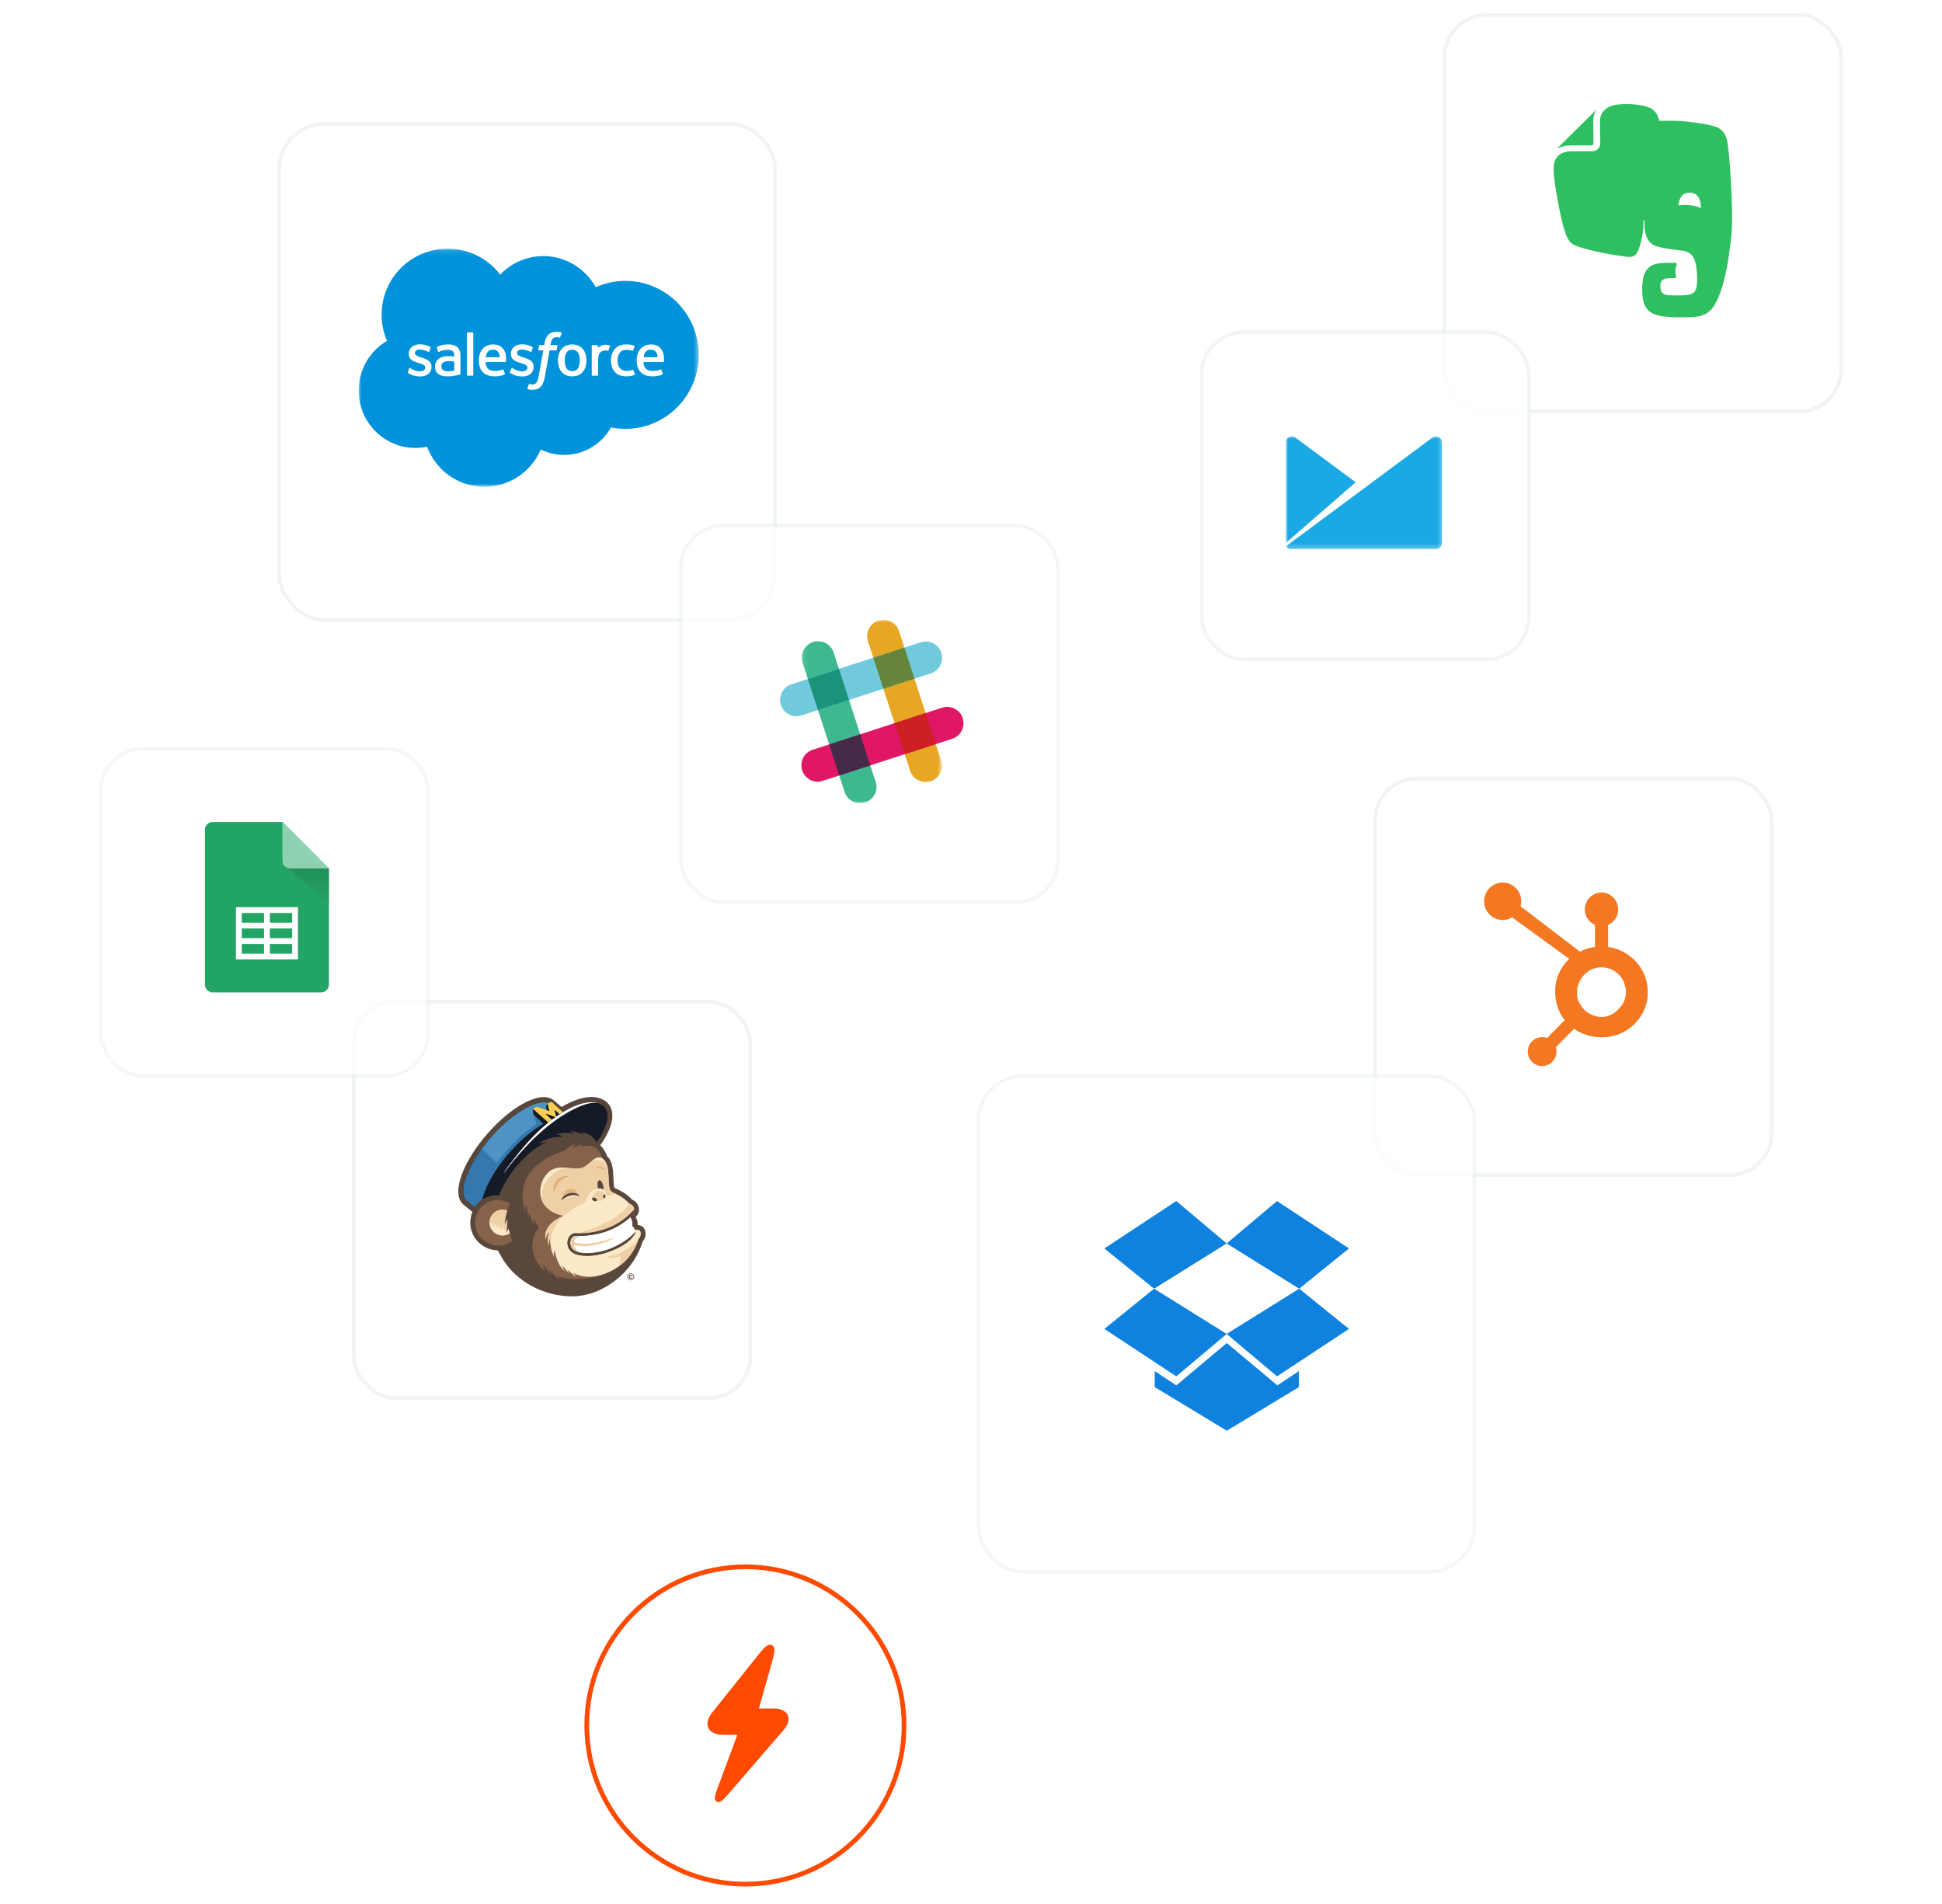 <svg width="357" height="350" viewBox="0 0 357 384" xmlns="http://www.w3.org/2000/svg" xmlns:xlink="http://www.w3.org/1999/xlink"><defs><filter x="-50%" y="-50%" width="200%" height="200%" filterUnits="objectBoundingBox" id="a"><feOffset dy="1" in="SourceAlpha" result="shadowOffsetOuter1"/><feGaussianBlur stdDeviation="1" in="shadowOffsetOuter1" result="shadowBlurOuter1"/><feColorMatrix values="0 0 0 0 0 0 0 0 0 0 0 0 0 0 0 0 0 0 0.105 0" in="shadowBlurOuter1" result="shadowMatrixOuter1"/><feMerge><feMergeNode in="shadowMatrixOuter1"/><feMergeNode in="SourceGraphic"/></feMerge></filter><filter x="-50%" y="-50%" width="200%" height="200%" filterUnits="objectBoundingBox" id="b"><feOffset dy="1" in="SourceAlpha" result="shadowOffsetOuter1"/><feGaussianBlur stdDeviation="1" in="shadowOffsetOuter1" result="shadowBlurOuter1"/><feColorMatrix values="0 0 0 0 0 0 0 0 0 0 0 0 0 0 0 0 0 0 0.105 0" in="shadowBlurOuter1" result="shadowMatrixOuter1"/><feMerge><feMergeNode in="shadowMatrixOuter1"/><feMergeNode in="SourceGraphic"/></feMerge></filter><filter x="-50%" y="-50%" width="200%" height="200%" filterUnits="objectBoundingBox" id="c"><feOffset dy="1" in="SourceAlpha" result="shadowOffsetOuter1"/><feGaussianBlur stdDeviation="1" in="shadowOffsetOuter1" result="shadowBlurOuter1"/><feColorMatrix values="0 0 0 0 0 0 0 0 0 0 0 0 0 0 0 0 0 0 0.105 0" in="shadowBlurOuter1" result="shadowMatrixOuter1"/><feMerge><feMergeNode in="shadowMatrixOuter1"/><feMergeNode in="SourceGraphic"/></feMerge></filter><filter x="-50%" y="-50%" width="200%" height="200%" filterUnits="objectBoundingBox" id="f"><feOffset dy="1" in="SourceAlpha" result="shadowOffsetOuter1"/><feGaussianBlur stdDeviation="1" in="shadowOffsetOuter1" result="shadowBlurOuter1"/><feColorMatrix values="0 0 0 0 0 0 0 0 0 0 0 0 0 0 0 0 0 0 0.105 0" in="shadowBlurOuter1" result="shadowMatrixOuter1"/><feMerge><feMergeNode in="shadowMatrixOuter1"/><feMergeNode in="SourceGraphic"/></feMerge></filter><filter x="-50%" y="-50%" width="200%" height="200%" filterUnits="objectBoundingBox" id="g"><feOffset dy="1" in="SourceAlpha" result="shadowOffsetOuter1"/><feGaussianBlur stdDeviation="1" in="shadowOffsetOuter1" result="shadowBlurOuter1"/><feColorMatrix values="0 0 0 0 0 0 0 0 0 0 0 0 0 0 0 0 0 0 0.105 0" in="shadowBlurOuter1" result="shadowMatrixOuter1"/><feMerge><feMergeNode in="shadowMatrixOuter1"/><feMergeNode in="SourceGraphic"/></feMerge></filter><filter x="-50%" y="-50%" width="200%" height="200%" filterUnits="objectBoundingBox" id="i"><feOffset dy="1" in="SourceAlpha" result="shadowOffsetOuter1"/><feGaussianBlur stdDeviation="1" in="shadowOffsetOuter1" result="shadowBlurOuter1"/><feColorMatrix values="0 0 0 0 0 0 0 0 0 0 0 0 0 0 0 0 0 0 0.105 0" in="shadowBlurOuter1" result="shadowMatrixOuter1"/><feMerge><feMergeNode in="shadowMatrixOuter1"/><feMergeNode in="SourceGraphic"/></feMerge></filter><filter x="-50%" y="-50%" width="200%" height="200%" filterUnits="objectBoundingBox" id="j"><feOffset dy="1" in="SourceAlpha" result="shadowOffsetOuter1"/><feGaussianBlur stdDeviation="1" in="shadowOffsetOuter1" result="shadowBlurOuter1"/><feColorMatrix values="0 0 0 0 0 0 0 0 0 0 0 0 0 0 0 0 0 0 0.105 0" in="shadowBlurOuter1" result="shadowMatrixOuter1"/><feMerge><feMergeNode in="shadowMatrixOuter1"/><feMergeNode in="SourceGraphic"/></feMerge></filter><filter x="-50%" y="-50%" width="200%" height="200%" filterUnits="objectBoundingBox" id="m"><feOffset dy="1" in="SourceAlpha" result="shadowOffsetOuter1"/><feGaussianBlur stdDeviation="1" in="shadowOffsetOuter1" result="shadowBlurOuter1"/><feColorMatrix values="0 0 0 0 0 0 0 0 0 0 0 0 0 0 0 0 0 0 0.105 0" in="shadowBlurOuter1" result="shadowMatrixOuter1"/><feMerge><feMergeNode in="shadowMatrixOuter1"/><feMergeNode in="SourceGraphic"/></feMerge></filter><filter x="-50%" y="-50%" width="200%" height="200%" filterUnits="objectBoundingBox" id="p"><feOffset dy="1" in="SourceAlpha" result="shadowOffsetOuter1"/><feGaussianBlur stdDeviation="1.5" in="shadowOffsetOuter1" result="shadowBlurOuter1"/><feColorMatrix values="0 0 0 0 0 0 0 0 0 0 0 0 0 0 0 0 0 0 0.105 0" in="shadowBlurOuter1" result="shadowMatrixOuter1"/><feMerge><feMergeNode in="shadowMatrixOuter1"/><feMergeNode in="SourceGraphic"/></feMerge></filter><path id="d" d="M68.587 48.146V.136H0v48.01h68.587z"/><path id="k" d="M.11 36.982h28.298V.012H.11v36.97z"/><path id="n" d="M0 22.732h31.698V0H0v22.732z"/><linearGradient x1="50%" y1="0%" x2="50%" y2="100%" id="h"><stop stop-color="#21A464" offset="0%"/><stop stop-color="#228257" offset="100%"/></linearGradient><circle id="q" cx="32" cy="32" r="32"/></defs><g fill="none" fill-rule="evenodd"><rect width="80" height="80" rx="8.5" stroke="#CFD9E2" stroke-width=".735" fill="#FFF" stroke-linecap="square" filter="url(#a)" stroke-opacity=".304" transform="translate(260 156)"/><path d="M309.29 203.317c-.998 1.121-2.146 1.757-3.445 1.757h-.214a4.557 4.557 0 01-2.177-.529 5.007 5.007 0 01-1.92-1.726c-.515-.734-.809-1.51-.809-2.36v-.258c0-.836.173-1.628.574-2.377a5.156 5.156 0 011.782-1.968 4.342 4.342 0 012.466-.757h.084c.814 0 1.585.17 2.313.546a4.93 4.93 0 011.817 1.672c.456.72.727 1.5.814 2.346.014.176.02.33.02.503 0 1.148-.434 2.185-1.304 3.151m4.515-7.74c-.812-1.41-1.957-2.541-3.384-3.393a8.977 8.977 0 00-3.423-1.195v-4.48c1.256-.535 2.016-1.717 2.016-3.097 0-1.881-1.498-3.405-3.36-3.405-1.864 0-3.34 1.524-3.34 3.405 0 1.38.764 2.562 2.019 3.096v4.482a9.148 9.148 0 00-3.021.943c-1.93-1.48-8.278-6.332-11.979-9.165.088-.32.144-.649.144-.996 0-2.083-1.676-3.772-3.741-3.772-2.065 0-3.737 1.69-3.737 3.772 0 2.083 1.67 3.771 3.735 3.771.703 0 1.355-.207 1.917-.55l.78.599 10.732 7.805a8.897 8.897 0 00-1.484 1.795c-.857 1.368-1.346 2.872-1.346 4.514v.342c0 1.153.182 2.242.552 3.264a8.523 8.523 0 001.373 2.437l-3.57 3.604a2.86 2.86 0 00-3.041.672 2.91 2.91 0 00-.846 2.06c.001.78.3 1.51.846 2.061.546.551 1.27.854 2.042.854.771 0 1.496-.303 2.042-.854a2.91 2.91 0 00.846-2.061c0-.3-.046-.594-.133-.874l3.68-3.716a9.44 9.44 0 001.637.893 9.467 9.467 0 003.827.803h.256c1.544 0 3-.357 4.368-1.106a9.11 9.11 0 003.44-3.248c.858-1.385 1.347-2.91 1.347-4.594v-.083c0-1.656-.397-3.185-1.194-4.584" fill="#F47721"/><rect width="100" height="100" rx="9" stroke="#CFD9E2" stroke-width=".735" fill="#FFF" stroke-linecap="square" opacity=".85" filter="url(#b)" stroke-opacity=".304" transform="translate(180 216)"/><g fill="#0F81DE"><path d="M219.908 242.228l-14.514 9.566 10.035 8.113 14.635-9.122-10.156-8.557zm-14.514 25.792l14.514 9.566 10.156-8.557-14.634-9.122-10.036 8.113zm24.67 1.009l10.156 8.557 14.514-9.566-10.036-8.113-14.634 9.122zm24.67-17.235l-14.514-9.566-10.156 8.557 14.634 9.122 10.036-8.113z"/><path d="M230.094 270.87l-10.186 8.532-4.359-2.873v3.22l14.545 8.805 14.544-8.804v-3.221l-4.358 2.873-10.186-8.532z"/></g><rect width="100" height="100" rx="9" stroke="#CFD9E2" stroke-width=".735" fill="#FFF" stroke-linecap="square" filter="url(#c)" stroke-opacity=".304" transform="translate(39 24)"/><g transform="translate(55 50.018)"><mask id="e" fill="#fff"><use xlink:href="#d"/></mask><path d="M28.541 5.372c2.212-2.305 5.291-3.734 8.698-3.734 4.528 0 8.477 2.524 10.58 6.272A14.629 14.629 0 0153.8 6.64c8.167 0 14.787 6.679 14.787 14.917 0 8.239-6.62 14.918-14.787 14.918-.996 0-1.97-.101-2.913-.29-1.852 3.303-5.382 5.536-9.434 5.536-1.695 0-3.3-.392-4.728-1.09-1.877 4.418-6.253 7.516-11.352 7.516-5.31 0-9.836-3.36-11.573-8.073-.76.16-1.546.245-2.353.245C5.125 40.318 0 35.14 0 28.751c0-4.282 2.301-8.02 5.724-10.02a13.248 13.248 0 01-1.096-5.291c0-7.347 5.964-13.304 13.32-13.304 4.32 0 8.159 2.053 10.593 5.236" fill="#0092DA" mask="url(#e)"/></g><path d="M64.934 75.05c-.044.114.015.137.029.156.129.094.259.161.391.237.7.37 1.36.479 2.051.479 1.407 0 2.281-.748 2.281-1.953v-.023c0-1.114-.986-1.52-1.91-1.812l-.122-.038c-.697-.227-1.299-.422-1.299-.882v-.023c0-.394.352-.683.897-.683a4.05 4.05 0 011.787.458s.137.088.187-.044l.286-.77c.026-.074-.02-.13-.068-.159-.53-.321-1.26-.541-2.016-.541h-.14c-1.289 0-2.188.779-2.188 1.894v.023c0 1.175.992 1.557 1.921 1.822l.15.046c.677.208 1.26.387 1.26.863v.024c0 .436-.38.76-.99.76a3.32 3.32 0 01-1.813-.52c-.099-.06-.155-.1-.232-.147-.04-.025-.14-.069-.185.063l-.277.77zm20.596 0c-.043.114.015.137.03.156.129.094.259.161.39.237.7.37 1.361.479 2.052.479 1.407 0 2.281-.748 2.281-1.953v-.023c0-1.114-.987-1.52-1.911-1.812l-.121-.038c-.698-.227-1.3-.422-1.3-.882v-.023c0-.394.352-.683.898-.683a4.05 4.05 0 011.787.458s.137.088.186-.044c.028-.072.262-.702.287-.77.026-.074-.02-.13-.069-.159-.53-.321-1.259-.541-2.016-.541h-.14c-1.288 0-2.187.779-2.187 1.894v.023c0 1.175.993 1.557 1.92 1.822l.15.046c.678.208 1.262.387 1.262.863v.024c0 .436-.38.76-.992.76-.238 0-.994-.004-1.812-.52-.099-.06-.157-.099-.232-.147-.025-.016-.144-.063-.184.063l-.279.77zm14.061-2.36c0 .681-.127 1.218-.377 1.597-.248.375-.622.559-1.143.559-.522 0-.894-.184-1.138-.559-.247-.379-.372-.916-.372-1.596s.125-1.216.37-1.591c.246-.371.618-.552 1.14-.552.521 0 .895.18 1.143.552.25.375.377.911.377 1.59m1.174-1.262a2.826 2.826 0 00-.534-1.02 2.569 2.569 0 00-.902-.685c-.359-.168-.782-.253-1.258-.253-.477 0-.901.085-1.26.253a2.564 2.564 0 00-.901.686 2.8 2.8 0 00-.534 1.02 4.441 4.441 0 00-.174 1.262c0 .45.058.875.174 1.262.114.389.294.733.534 1.02.239.287.543.517.902.68.359.164.782.246 1.259.246.476 0 .898-.082 1.258-.246.359-.163.662-.393.902-.68.24-.286.42-.63.534-1.02.115-.388.174-.813.174-1.262 0-.45-.059-.874-.174-1.263m9.645 3.235c-.039-.114-.15-.07-.15-.07a2.66 2.66 0 01-.547.155 4.105 4.105 0 01-.643.046c-.568 0-1.02-.169-1.344-.503-.324-.334-.506-.875-.504-1.606.002-.664.162-1.164.45-1.546.287-.379.723-.574 1.304-.574.484 0 .854.057 1.24.178 0 0 .094.04.137-.08.104-.287.18-.49.29-.803.03-.09-.046-.127-.074-.138a4.578 4.578 0 00-.784-.199 5.977 5.977 0 00-.88-.058c-.493 0-.933.084-1.309.252a2.707 2.707 0 00-.947.684 2.897 2.897 0 00-.57 1.02 4.034 4.034 0 00-.192 1.265c0 .974.262 1.762.782 2.337.52.58 1.3.873 2.318.873.602 0 1.219-.122 1.663-.296 0 0 .085-.041.048-.14l-.289-.797zm2.054-2.625c.057-.378.16-.692.322-.937.243-.372.614-.578 1.136-.578.522 0 .866.206 1.114.578.164.246.236.572.264.938h-2.836zm3.954-.83a2.47 2.47 0 00-.508-.93c-.256-.277-.507-.47-.755-.577a2.894 2.894 0 00-1.14-.23c-.495 0-.946.083-1.312.255a2.61 2.61 0 00-.915.698 2.88 2.88 0 00-.538 1.033 4.461 4.461 0 00-.175 1.268c0 .458.06.886.18 1.269.122.388.315.728.576 1.011.262.284.598.506 1 .662.4.155.886.235 1.444.233 1.148-.003 1.753-.259 2.002-.397.044-.025.085-.068.034-.19l-.261-.728c-.04-.108-.15-.069-.15-.069-.285.106-.688.295-1.631.293-.617 0-1.074-.182-1.36-.467-.294-.29-.439-.718-.463-1.322l3.975.003s.105-.001.116-.104c.004-.042.136-.816-.12-1.711zm-35.792.83c.056-.378.16-.692.32-.937.246-.372.615-.578 1.138-.578.522 0 .867.206 1.115.578.163.246.234.572.263.938h-2.836zm3.953-.83a2.47 2.47 0 00-.508-.93c-.256-.277-.506-.47-.755-.577a2.897 2.897 0 00-1.138-.23c-.497 0-.947.083-1.313.255a2.61 2.61 0 00-.915.698 2.88 2.88 0 00-.539 1.033 4.461 4.461 0 00-.174 1.268c0 .458.06.886.18 1.269.121.388.315.728.576 1.011.262.284.598.506 1 .662.4.155.886.235 1.443.233 1.149-.003 1.753-.259 2.002-.397.045-.025.086-.068.035-.19l-.261-.728c-.04-.108-.15-.069-.15-.069-.285.106-.688.295-1.632.293-.615 0-1.073-.182-1.36-.467-.293-.29-.438-.718-.462-1.322l3.975.003s.104-.001.115-.104c.004-.042.136-.816-.119-1.711zm-12.546 3.434c-.156-.124-.177-.156-.229-.236-.08-.122-.12-.296-.12-.517 0-.35.116-.601.355-.77-.002 0 .343-.298 1.153-.287.57.007 1.08.092 1.08.092v1.807s-.505.108-1.074.143c-.808.049-1.168-.233-1.165-.232m1.582-2.794a8.605 8.605 0 00-.62-.018c-.34 0-.67.042-.98.126a2.57 2.57 0 00-.83.384 1.918 1.918 0 00-.576.656 1.91 1.91 0 00-.213.916c0 .353.06.658.183.908.12.251.295.46.518.622.22.161.494.28.81.35.312.072.665.109 1.053.109.408 0 .813-.035 1.207-.101.39-.067.868-.163 1.001-.195.132-.03.278-.07.278-.07.1-.025.091-.13.091-.13l-.002-3.635c0-.799-.213-1.39-.63-1.756-.418-.366-1.033-.55-1.827-.55-.299 0-.778.04-1.066.098 0 0-.868.168-1.225.448 0 0-.078.049-.036.159l.281.756c.036.098.131.064.131.064s.03-.012.066-.033c.764-.415 1.731-.403 1.731-.403.43 0 .76.087.983.257.217.167.327.417.327.947v.169c-.34-.05-.655-.078-.655-.078m32.064-2.048a.108.108 0 00-.06-.144 3.604 3.604 0 00-.666-.114c-.5-.03-.777.054-1.025.166-.247.11-.52.291-.671.496l-.001-.485c0-.067-.048-.12-.114-.12h-1.02c-.066 0-.113.053-.113.12v5.93c0 .067.053.12.12.12h1.045a.12.12 0 00.12-.12v-2.962c0-.399.044-.795.132-1.044.086-.247.203-.443.348-.584.145-.142.31-.24.492-.296.184-.056.389-.075.532-.075.209 0 .437.054.437.054.077.008.12-.04.146-.108.067-.181.262-.727.298-.834" fill="#FFF"/><path d="M95.875 67.051a3.157 3.157 0 00-.933-.135c-.719 0-1.285.204-1.683.605-.395.398-.665 1.005-.8 1.802l-.048.27h-.902s-.111-.004-.133.116l-.149.826c-.01.079.024.128.13.128h.878l-.892 4.976c-.07.4-.149.73-.238.98-.086.247-.172.431-.277.565-.102.13-.197.226-.364.282a1.497 1.497 0 01-.467.066 1.81 1.81 0 01-.319-.035c-.095-.018-.144-.04-.215-.069 0 0-.102-.039-.144.064-.032.085-.266.729-.294.809-.028.078.01.14.061.158.117.041.204.068.363.106.222.052.409.055.583.055.366 0 .7-.051.976-.151.278-.101.52-.276.735-.512.23-.256.377-.524.516-.89a7.66 7.66 0 00.35-1.336l.895-5.068h1.309s.11.004.133-.116l.148-.826c.01-.08-.023-.128-.129-.128h-1.27c.005-.029.063-.476.209-.897.062-.18.18-.324.279-.424a.833.833 0 01.333-.208c.126-.04.269-.06.426-.06.12 0 .237.014.327.032.123.026.171.04.203.05.13.04.146.001.173-.061l.303-.835c.031-.09-.044-.128-.073-.139m-17.76 8.599c0 .066-.047.12-.114.12h-1.054c-.066 0-.114-.054-.114-.12v-8.486c0-.066.048-.12.114-.12h1.054c.067 0 .114.054.114.12v8.485z" fill="#FFF"/><rect width="80" height="80" rx="8.5" stroke="#CFD9E2" stroke-width=".735" fill="#FFF" stroke-linecap="square" filter="url(#f)" stroke-opacity=".304" transform="translate(54 201)"/><path fill="#59473C" d="M105.615 233.819v.001h.001v-.001M78.958 250.32h-.001m-1.009-1.572l-.001-.003.001.003m-.101-.256v-.001.001m1.291 2.018l.003.001-.003-.003-.003-.001.003.002"/><path d="M112.844 248.48a2.177 2.177 0 00-.04-.19.923.923 0 00-.038-.116 1.76 1.76 0 00-.102-.256v-.001a1.48 1.48 0 00-.81-.732l-.006-.003a1.67 1.67 0 00-.476-.098c-.043-.003-.082-.002-.122-.001a2.323 2.323 0 00-.396-1.6l.03-.036a5.05 5.05 0 00.428-.599l.022-.038a1.704 1.704 0 00.2-.851h.002v-.007l-.001-.015v-.033h-.003l-.002-.036-.001-.022-.007-.067a2.285 2.285 0 00-.341-.99 2.041 2.041 0 00-.98-.807h.002l-.044-.018a7.596 7.596 0 00-1.542-1.31 10.97 10.97 0 00-.676-.403c-.194-.107-.356-.19-.448-.24h.001a4.117 4.117 0 00-.434-.21 4.644 4.644 0 01-.372-.18.687.687 0 01-.101-.067l-.007-.006c-.001-.002-.009-.013-.022-.053a1.465 1.465 0 01-.05-.214 7.509 7.509 0 01-.073-.714c-.035-.508-.065-1.21-.123-2.16a7.819 7.819 0 00-.095-.85 5.615 5.615 0 00-.311-1.143v-.001a4.123 4.123 0 00-.097-.227l-.001-.002-.06-.123v.002a3.824 3.824 0 00-.077-.147l-.001-.002-.053-.093-.001-.001a3.564 3.564 0 00-.148-.231l-.016-.022-.029-.039-.02-.025a3.822 3.822 0 00-.324-.357 6.626 6.626 0 00-.387-.868 5.216 5.216 0 00-.657-.963 3.85 3.85 0 00-.323-.323l.03-.04a15.908 15.908 0 001.73-3.007c1.302-3.048.53-4.72-.347-5.586l-.024-.024-.026-.022c-.83-.71-1.882-1.07-3.127-1.07-2.58 0-5.297 1.582-6.006 2.024l-1.556-1.324-.007-.005a2.644 2.644 0 00-.444-.303 2.838 2.838 0 00-.496-.21 3.66 3.66 0 00-1.105-.16c-.778.002-1.627.198-2.533.55-1.357.528-2.844 1.413-4.368 2.589-1.522 1.177-3.078 2.646-4.553 4.348-1.804 2.08-3.24 4.222-4.233 6.21a17.49 17.49 0 00-1.144 2.842c-.263.895-.404 1.726-.405 2.48 0 .548.075 1.057.244 1.513.074.2.168.39.28.565.143.227.318.432.525.607l.005.004 1.8 1.45-.007.018-.039.096a6.222 6.222 0 00-.09.242 5.757 5.757 0 00-.148.496 5.573 5.573 0 00-.084.412l-.008.044-.009.057a6.097 6.097 0 00-.02.162l-.012.099-.006.07-.007.102c-.002.03-.005.06-.006.091a5.05 5.05 0 00-.006.205l-.002.06v.006l.001.018.003.135a5.446 5.446 0 00.017.305l.005.073.018.148.011.09.007.052v.007l.001.004.016.094c.005.035.013.07.02.104l.013.076a4.448 4.448 0 00.062.272l.001.004a3.253 3.253 0 00.043.151c.008.032.019.069.033.114l.015.046.021.065v.002l.002.003.01.027c.009.03.021.067.04.118l.013.034.029.074.012.032c.005.01.008.021.014.036l.012.03.01.025.01.023.013.03.013.03c.01.025.022.048.033.072l.053.115-.004-.008.004.01.015.03.046.088v.002c.014.027.034.067.062.118l.001.002v-.001l.002.004-.002-.002.013.02c.017.032.03.057.042.075l.013.024.003.004.027.047c.01.018.022.039.037.062l-.002-.002.015.023a4.06 4.06 0 00.064.1l-.001-.001.002.003v.001-.001c.016.026.037.059.065.1l.002.004.002.002.012.017.033.048.038.053.002.003.065.089.002.003.002.002.011.015.034.044.048.06.004.005v.002l.064.079.003.003.008.01.041.049.055.062-.003-.003.073.082.002.003.002.002-.003-.004.003.004.003.003.047.05.058.061-.001-.001.064.066.006.005a2.953 2.953 0 00.121.118l.007.007.053.048.01.01.003.002.005.005.092.08.031.029.002.001.002.002.054.046.007.006h.002l.004.004h-.001c.035.029.07.056.104.082l.043.034.002.002.051.04.005.003.016.013.126.09.01.008.003.002h.001l.002.002.053.037.004.002a6.7 6.7 0 00.162.107l.003.002.03.019.022.013h-.001l.03.018.134.079.012.007.005.003.036.02.008.005.006.003.038.02.113.06.032.017.004.002.04.02h.001l.02.01c.038.019.08.037.12.056l.062.03.035.015.02.008.012.006.175.072.005.003.033.012.003.002c.073.028.144.053.21.076l.011.004.037.012.105.032.05.016.061.019.017.005h.005l.008.003c.034.01.068.017.101.026l.017.004.113.03.01.002.027.006.053.01.017.004c.054.012.107.024.162.034l.013.002.004.001.002.001c.084.015.167.028.25.04h.003l.014.001h-.005c.074.01.145.017.216.024h.001l.026.003.028.003c.068.006.137.009.205.012l.02.003.049.001c.041.002.083.002.124.002l.024.045v.003c.15.286.308.569.474.85 2.568 4.982 8.36 8.378 14.48 8.378 6.119 0 12.054-4.742 14.002-10.405.087-.218.165-.431.234-.637.227-.296.394-.595.492-.901.117-.362.126-.727.074-1.02m-2.754 9.363a.376.376 0 01-.474-.046.384.384 0 01-.114-.29.43.43 0 01.098-.285.332.332 0 01.27-.118c.073 0 .136.015.19.045.086.048.14.131.161.251l-.175-.002c-.01-.056-.033-.093-.067-.112a.173.173 0 00-.094-.027.154.154 0 00-.127.063c-.033.041-.05.105-.05.19 0 .083.019.144.055.182.037.038.08.057.131.057.047 0 .082-.013.106-.038a.18.18 0 00.046-.095h.17c-.018.107-.06.182-.126.225zm-.623-.73a.54.54 0 00-.164.392c0 .157.055.29.167.4.11.11.244.164.4.164.156 0 .29-.055.4-.165a.545.545 0 00.165-.399.54.54 0 00-.164-.393.542.542 0 00-.401-.168.547.547 0 00-.403.168zm.884.878a.671.671 0 01-.481.192.667.667 0 01-.488-.196.65.65 0 01-.199-.482.64.64 0 01.215-.493.677.677 0 01.472-.184c.19 0 .351.066.485.198a.648.648 0 01.201.48.648.648 0 01-.205.485z" fill="#59473C"/><path d="M111.89 248.709s.002-.247-.155-.448l-.003-.006a.45.45 0 00-.03-.033l-.01-.012a.623.623 0 00-.18-.127.927.927 0 00-.357-.076 1.516 1.516 0 00-.262.02c-.038.007-.076.012-.117.021l-.019.003.01.025a5.897 5.897 0 01.114.296s-.003.016-.012.046l-.004.016a2.792 2.792 0 01-.38.75c-.043.061-.09.127-.141.194-.704.923-2.305 2.31-5.9 3.417-1.226.327-2.376.478-3.374.478-1.476 0-2.623-.324-3.207-.878a2.498 2.498 0 01-.239-.261c-.011-.015-.02-.03-.032-.043a2.352 2.352 0 01-.457-1.157c-.055-.488.04-.973.256-1.363.175-.316.428-.57.744-.712a1.41 1.41 0 01.506-.123c.038-.002.087-.003.148-.003l.504.004h.07c.702 0 1.813-.032 3.132-.276 2.4-.442 5.49-1.583 8.055-4.51l.006-.01v-.005c-.017-.217-.096-.602-.41-.87a1.108 1.108 0 00-.313-.19 2.32 2.32 0 01-.282-.133l-.007-.009-.072-.082c-.89-1.028-2.005-1.552-2.455-1.8-.212-.117-.343-.166-.343-.166-.96-.427-1.113-.588-1.214-2.055-.036-.527-.065-1.224-.123-2.165a8.64 8.64 0 00-.03-.352l-.01-.08a6.758 6.758 0 00-.043-.313l-.005-.028-.006-.031a7.809 7.809 0 00-.046-.229l-.022-.096a4.059 4.059 0 00-.061-.229c-.011-.038-.024-.074-.035-.11a4.31 4.31 0 00-.084-.234c-.017-.046-.037-.088-.056-.131l-.02-.047-.02-.042-.007-.014-.02-.041-.002-.003a5.83 5.83 0 00-.05-.096l-.006-.01-.017-.03-.02-.036-.004-.007a2.443 2.443 0 00-.108-.168l-.028-.038a3.161 3.161 0 00-.123-.144l-.018-.02-.02-.02a2.25 2.25 0 00-.09-.09l-.04-.04a2.578 2.578 0 00-.116-.102l-.002-.005-.002-.007-.003-.01-.004-.013-.004-.014-.008-.022-.004-.013-.01-.03-.003-.012a5.259 5.259 0 00-.081-.222l-.003-.007-.027-.067-.003-.009a6.17 6.17 0 00-.031-.074l-.001-.002a5.775 5.775 0 00-.085-.19l-.033-.066a3.903 3.903 0 00-.07-.14c-.014-.028-.03-.055-.045-.083a4.258 4.258 0 00-.076-.135c-.017-.03-.036-.059-.054-.089-.028-.045-.056-.09-.086-.133l-.061-.09c-.032-.046-.066-.09-.1-.134l-.067-.085a3.628 3.628 0 00-.121-.14l-.063-.068c-.019-.02-.04-.037-.06-.056-.047-.046-.094-.093-.144-.136l-.006-.004-.028-.021a2.287 2.287 0 00-.205-.152l-.013-.008a2.302 2.302 0 00-.096-.059l-.004-.002-.012-.006a1.76 1.76 0 00-.086-.046l-.015-.008.006.004a.882.882 0 00-.157-.06 4.981 4.981 0 00-.654-.131l-.043-.005a6.714 6.714 0 00-.853-.054l-.11.003-.044.001c-.174.005-.35.015-.524.038l-.01.002c-.226.03-.449.076-.659.144.04-.089.165-.197.293-.29.159-.117.321-.209.321-.209a3.518 3.518 0 00-.293.074l-.095.027-.061.02-.018.005a7.866 7.866 0 00-1.352.618l-.017.01-.08.02v-.001a1.55 1.55 0 01.736-.808l.033-.017a1.688 1.688 0 01.163-.069c-.023.003-.045.01-.068.014l-.06.011-.085.017-.052.01a3.973 3.973 0 00-1.413.658 5.12 5.12 0 00-.705.61l-.174.06c-.592.202-1.265.452-1.967.763a17.079 17.079 0 00-1.85.95c-1.058.632-2.08 1.423-2.897 2.416l-.09.106c-.07.09-.138.182-.205.274-.028.038-.057.074-.084.112-.033.047-.064.098-.097.146-.147.22-.288.447-.415.685a7.393 7.393 0 00-.261.546l-.01.022a7.406 7.406 0 00-.53 1.913 8.107 8.107 0 00-.024.184l-.004.032c-.028.25-.043.507-.049.77 0 .053-.003.104-.003.156a8.975 8.975 0 00.033.775l.003.028.016.186c.007.071.017.144.026.216a8.225 8.225 0 00.069.48l.004.022a11.519 11.519 0 00.126.622l.01.045.025.103c.039.163.083.328.13.494l.039.14c.043.145.088.292.137.44 0 0-.052-.192-.07-.481a3.16 3.16 0 01.042-.759c.009-.047.02-.095.031-.143l.018-.063c.025-.09.054-.18.092-.27l.058.176.006.02.003.027a25.025 25.025 0 00.053.428c.015.113.033.235.053.363.085.539.215 1.187.403 1.729 0 0-.105-1.015.054-1.15 0 0 .54 1.835.91 2.508a.956.956 0 00.135.197l-.03-.184-.172-1.037-.008-.108a18.353 18.353 0 001.168 1.575c-.465.517-.866 1.217-1.116 2.025a6.195 6.195 0 00-.158.629l-.013.074a6.06 6.06 0 00-.062.418l-.009.079c-.007.08-.014.16-.019.242v.007a5.86 5.86 0 00-.009.246v.08a5.333 5.333 0 00.015.445l.006.08c.007.087.016.173.028.26l.001.011a5.825 5.825 0 00.068.402l.005.027.003.017c.017.082.036.164.057.246l.021.078.048.17.03.093a6.319 6.319 0 00.143.404l.041.1a5.428 5.428 0 00.186.404l.046.093c.03.057.062.114.094.171l.042.076c.095.165.199.329.312.492l.053.072c.04.058.082.115.125.171l.069.09c.04.05.08.101.123.152l.08.095a8 8 0 00.351.385l.092.095.15.145.094.089c.057.053.117.105.176.157.028.025.055.05.084.074.089.076.18.152.275.227a2.082 2.082 0 01-.14-.177l-.002-.003a2.162 2.162 0 01-.048-.069l-.005-.007a4.93 4.93 0 01-.054-.083l-.003-.005a2.795 2.795 0 01-.434-1.226c.056.058.112.113.169.169.07.106.16.238.264.385a14.664 14.664 0 00.62.82c.223.276.466.55.71.781-.002-.002-.311-.477-.435-.799a.545.545 0 01-.05-.221l.067.053.067.053.167.17.033.033.1.101.002.002.128.128c.4.395.931.899 1.298 1.166.122.09.226.153.3.176l-.578-.778c1.179.728 5.734 1.29 9.93-.476a12.897 12.897 0 002.368-1.301l.042-.03c.2-.142.396-.292.59-.449l.005-.003a11.607 11.607 0 001.126-1.038h.001l.001-.001.04-.043a10.322 10.322 0 001.274-1.743l.015-.024.137-.243.013-.024c.015-.027.027-.054.041-.08.062-.116.123-.232.179-.346l.04-.083c.03-.06.057-.12.085-.18l.062-.14.066-.15a14 14 0 00.11-.27l.04-.105.077-.205c.01-.032.022-.063.033-.094l.01-.03.086-.252.005-.018c.124-.146.217-.282.29-.41l.03-.054c.16-.3.193-.553.169-.772m-26.383.085a1.94 1.94 0 00-.018-.057l.004-.002a9.738 9.738 0 01-.224-.836l-.014-.06c-.047.021-.094.091-.138.184a1.913 1.913 0 00-.048.113c-.112.29-.197.685-.197.685a11.43 11.43 0 01-.01-.394v-.047c0-.135.002-.273.006-.41l.001-.05c.004-.153.01-.307.018-.455 0-.02.002-.038.003-.057v-.01l.003-.052.004-.076a27.232 27.232 0 01.044-.618l.003-.027c0-.014.002-.027.003-.04l.003-.039v-.004l.006-.065v-.006l.006-.057.008-.089v-.008l.007-.066.008-.084v-.001l.005-.042v-.002l.004-.037.008-.071.002-.018v-.006l.003-.02.001-.014v-.002l-.001.002-.026.03c-.024.027-.048.052-.07.08l-.023.033a1.421 1.421 0 00-.07.111l-.012.02c-.026.048-.05.099-.074.15l-.003.007-.009.023-.015.037c-.012.032-.026.063-.037.095v.002l-.002.003-.003.012-.004.012a3.793 3.793 0 00-.17.784l-.001.003-.002.018v-.02c-.004-.041-.004-.081-.006-.121-.004-.085-.01-.17-.01-.255-.002-.07 0-.14.002-.211l.001-.067.002-.097.006-.09v-.003l.002-.033.001-.01.007-.11.003-.042.002-.026v-.004l.003-.036.005-.044c.005-.054.012-.107.018-.16v-.01l.014-.118v-.005l.002-.011c.011-.08.024-.16.037-.24l.003-.021.004-.022.007-.045c.022-.13.047-.258.074-.384l.004-.016c.023-.106.048-.212.074-.316l.003-.012.037-.135.002-.007.055-.201h.001v-.002l.003-.008.036-.115v-.002l.003-.007.021-.07.035-.111.01-.033v-.001l.214-.523.027-.065.004-.011.01-.027.07-.173a72.751 72.751 0 01.247-.603c.019-.043.03-.072.035-.08l.001-.005h-.001l-.003-.002a7.108 7.108 0 00-1.64-.561l-.105-.018a4.937 4.937 0 00-.343-.05h-.006a4.793 4.793 0 00-.241-.023c-.064-.004-.127-.008-.192-.009l-.093.002-.092.002c-.086.003-.173.01-.259.019-.042.004-.083.007-.125.013a4.767 4.767 0 00-.544.114l-.032.009a4.649 4.649 0 00-1.19.514l-.077.049-.095.061c-.277.187-.53.402-.758.64l-.009.01a4.605 4.605 0 00-1.063 1.81l-.01.035a4.52 4.52 0 00-.187 1.502l.002.032a4.498 4.498 0 00.045.451l.007.04c.01.064.021.128.034.192l.008.033.01.044c.01.05.021.1.034.15l.003.01v.004l.022.074c.012.044.024.089.038.133l.03.094.043.122.038.097.009.023.013.034.01.026.013.03c.014.034.03.067.045.1l.048.105.05.1.015.028.037.071c.018.034.038.067.058.101l.053.092.032.05.033.05.055.086c.023.034.048.068.072.101l.056.079.08.1c.018.025.037.048.056.072l.087.1.057.066.094.099.057.058a3.701 3.701 0 00.158.151 3.976 3.976 0 00.284.238l.051.04.128.092.048.034.137.09.046.028c.048.03.096.059.145.087l.043.023c.05.028.102.055.153.082l.04.019c.053.027.107.052.161.077l.035.015c.057.026.114.048.171.071l.03.012c.06.023.12.045.18.065l.026.009c.062.02.124.04.187.058l.023.006c.064.018.13.035.195.05l.017.004c.068.016.135.03.203.043l.014.003.1.015.109.018h.01c.071.01.143.018.216.024l.006.001h.001c.073.007.147.01.22.013l.004.001c.226.008.456 0 .688-.026.055-.006.11-.012.166-.02a4.253 4.253 0 00.536-.115 5.813 5.813 0 00.688-.24c.4-.17.747-.374.946-.562 0 0-.223-.613-.426-1.239l-.066-.205" fill="#856249"/><path fill="#856249" d="M102.513 231.327l-.001-.001h.001"/><path d="M111.89 248.709s.002-.247-.155-.448l-.003-.006a.45.45 0 00-.03-.033l-.01-.012a.623.623 0 00-.18-.127.927.927 0 00-.357-.076 1.516 1.516 0 00-.262.02c-.038.007-.076.012-.117.021l-.019.003.01.025a5.897 5.897 0 01.114.296s-.003.016-.012.046l-.004.016a2.792 2.792 0 01-.38.75c-.043.061-.09.127-.141.194-.704.923-2.305 2.31-5.9 3.417-1.226.327-2.376.478-3.374.478-1.476 0-2.623-.324-3.207-.878a2.498 2.498 0 01-.239-.261c-.011-.015-.02-.03-.032-.043a2.352 2.352 0 01-.457-1.157c-.055-.488.04-.973.256-1.363.175-.316.428-.57.744-.712a1.41 1.41 0 01.506-.123c.038-.002.087-.003.148-.003l.504.004h.07c.702 0 1.813-.032 3.132-.276 2.4-.442 5.49-1.583 8.055-4.51l.006-.01v-.005c-.017-.217-.096-.602-.41-.87a1.108 1.108 0 00-.313-.19 2.32 2.32 0 01-.282-.133l-.007-.009-.072-.082c-.89-1.028-2.005-1.552-2.455-1.8-.212-.117-.343-.166-.343-.166-.96-.427-1.113-.588-1.214-2.055-.036-.527-.065-1.224-.123-2.165a8.64 8.64 0 00-.03-.352l-.01-.08a6.758 6.758 0 00-.043-.313l-.005-.028-.006-.031a7.809 7.809 0 00-.046-.229l-.022-.096a4.059 4.059 0 00-.061-.229c-.011-.038-.024-.074-.035-.11a4.31 4.31 0 00-.084-.234c-.017-.046-.037-.088-.056-.131l-.02-.047-.02-.042-.007-.014-.02-.041-.002-.003a5.83 5.83 0 00-.05-.096l-.006-.01-.017-.03-.02-.036-.004-.007a2.443 2.443 0 00-.108-.168l-.028-.038a3.161 3.161 0 00-.123-.144l-.018-.02-.02-.02a2.25 2.25 0 00-.09-.09l-.04-.04a2.49 2.49 0 00-.26-.21 1.819 1.819 0 00-.156-.063l-.05-.015a1.387 1.387 0 00-.102-.03l-.058-.011a1.528 1.528 0 00-.15-.02 1.305 1.305 0 00-.227 0l-.056.007a1.313 1.313 0 00-.085.015l-.052.01-.038.011-.051.015a1.419 1.419 0 00-.147.053l-.03.011a2.153 2.153 0 00-.262.137l-.028.017c-.034.02-.067.042-.1.064l-.038.027-.09.063-.04.03a3.36 3.36 0 00-.088.068l-.039.032a4.85 4.85 0 00-.091.074l-.034.028a7.093 7.093 0 00-.103.088l-.02.017-.116.102-.002.001-.006.005-.218.193a9.96 9.96 0 01-.187.164l-.03.026a9.676 9.676 0 01-.193.161l-.032.027c-.065.052-.13.103-.198.152l-.035.025a4.675 4.675 0 01-.204.14l-.035.021a3.28 3.28 0 01-.216.125l-.03.015a2.707 2.707 0 01-.233.106l-.02.008a2.242 2.242 0 01-.257.084 3.54 3.54 0 01-.446.082 4.977 4.977 0 01-.997.025l-.09-.005a15.18 15.18 0 01-.667-.063l-.283-.031a34.614 34.614 0 00-.459-.05l-.09-.009h.001l-.065-.005-.102-.01-.097-.006-.017-.002h-.011l-.09-.007a8.018 8.018 0 00-.208-.01c-.02-.002-.041-.002-.062-.002a5.505 5.505 0 00-.154-.004h-.084a5.325 5.325 0 00-.223.005l-.04.002a4.503 4.503 0 00-.18.01l-.14.014-.04.004-.04.004a3.997 3.997 0 00-.172.025l-.047.007a3.776 3.776 0 00-.219.044l-.057.014a5.139 5.139 0 00-.142.037l-.021.005-.078.024a4.299 4.299 0 00-.45.167 3.284 3.284 0 00-.154.072l-.07.034a3.847 3.847 0 00-.221.122 5.157 5.157 0 00-1.384 1.57 5.441 5.441 0 00-.664 1.886l-.005.038a5.164 5.164 0 00-.046 1.055 4.858 4.858 0 00.088.663c.01.052.018.103.03.155.034.142.073.284.12.423.017.052.038.1.057.15.019.047.036.096.055.142.149.353.338.664.551.942.811 1.057 1.995 1.603 2.837 1.87.326.098.664.178 1.013.243l-.037.03a9.053 9.053 0 00-.582.251 8.68 8.68 0 00-.52.268 6.685 6.685 0 00-1.504 1.125 4.337 4.337 0 00-.44.523l-.029.04-.037.055a3.56 3.56 0 00-.129.202 3.618 3.618 0 00-.208.412 3.297 3.297 0 00-.187 1.974v-.013l.003-.03v-.006l.005-.04v-.01l.008-.06.002-.015.012-.078.016-.087.004-.02.021-.097.004-.016.026-.1.004-.015.034-.114.008-.024.042-.12.002-.005a3.01 3.01 0 01.08-.187l.033-.072.01-.02a2.437 2.437 0 01.159-.273l.026-.038a2.12 2.12 0 01.068-.093l.03-.037c.032-.04.065-.08.101-.12l.004-.003s-.502 1.646-.043 2.845l-.002-.01v-.008l-.004-.025v-.006a1.998 1.998 0 01-.006-.045v-.007a1.868 1.868 0 01-.006-.062v-.007l-.005-.077v-.007a2.924 2.924 0 01-.003-.089v-.008a2.497 2.497 0 01.004-.222v-.009l.002-.02c.003-.045.008-.09.014-.136v-.01c.007-.045.014-.09.023-.136l.008-.043.006-.03a2.12 2.12 0 01.03-.115l.001-.006a1.71 1.71 0 01.057-.158c.005-.014.01-.028.017-.041.022-.052.047-.103.076-.152v-.002h.001a7.376 7.376 0 00.114 1.063c.01.05.019.099.03.148.02.316.065.641.14.974a6.96 6.96 0 00.654 1.73s-.31-.693-.085-1.451c.037.062.075.124.115.186.053.21.135.509.24.835.131.549.612 2.185 1.909 3.217 0 0-.505-.502-.528-1.234.057.09.112.17.165.238.242.34.718.967 1.203 1.384 0 0-.429-.619-.366-.771 0 0 1.302 1.245 1.678 1.336l-.57-.714-.013-.021c1.786.972 4.09 1.13 6.774.026.461-.19.934-.418 1.417-.685.295-.172.586-.356.871-.556l.042-.03c.2-.142.396-.292.59-.449l.005-.003a11.607 11.607 0 001.126-1.038h.001l.001-.001.04-.043a10.322 10.322 0 001.274-1.743l.015-.024.137-.243.013-.024c.015-.027.027-.054.041-.08.062-.116.123-.232.179-.346l.04-.083c.03-.06.057-.12.085-.18l.062-.14.066-.15a14 14 0 00.11-.27l.04-.105.077-.205c.01-.032.022-.063.033-.094l.01-.03.086-.252.005-.018c.124-.146.217-.282.29-.41l.03-.054c.16-.3.193-.553.169-.772m-26.635-.869c-.047.02-.094.09-.138.183a1.913 1.913 0 00-.048.113c-.112.29-.197.685-.197.685a11.43 11.43 0 01-.01-.394v-.047c0-.135.002-.273.006-.41l.001-.05c.004-.153.01-.307.018-.455 0-.02.002-.038.003-.057v-.01l.003-.052.004-.076a27.232 27.232 0 01.044-.618l.003-.027c0-.014.002-.027.003-.04l.003-.039v-.004l.006-.065v-.006l.006-.057.008-.089v-.008l.007-.066.008-.084v-.001l.005-.042v-.002l.004-.037.008-.071.002-.018v-.006l.003-.02.001-.014v-.002l-.001.002-.026.03c-.024.027-.048.052-.07.08l-.023.033a1.421 1.421 0 00-.07.111l-.012.02c-.026.048-.05.099-.074.15l-.003.007-.009.023-.015.037c-.012.032-.026.063-.037.095v.002l-.002.003-.003.012-.004.012a3.793 3.793 0 00-.17.784l-.001.003-.002.018v-.02c-.004-.041-.004-.081-.006-.121-.004-.085-.01-.17-.01-.255-.002-.07 0-.14.002-.211l.001-.067.002-.097.006-.09v-.003l.002-.033.001-.01.007-.11.003-.042.002-.026v-.004l.003-.036.005-.044c.005-.054.012-.107.018-.16v-.01l.014-.118v-.005l.002-.011c.011-.08.024-.16.037-.24l.003-.021.004-.022.007-.045c.022-.13.047-.258.074-.384l.004-.016c.023-.106.048-.212.074-.316l.003-.012.037-.135.002-.007.055-.201h.001v-.002l.003-.008.036-.115v-.002l.003-.007.021-.07.035-.111.01-.033-.074-.025-.013-.005-.027-.01a2.665 2.665 0 00-.496-.112L84.31 244a2.644 2.644 0 00-.929.055c-.024.005-.048.013-.073.019-.038.01-.076.023-.114.035l-.046.014a2.419 2.419 0 00-.23.091l-.07.03a2.74 2.74 0 00-.195.106l-.073.047-.085.057-.03.02-.09.069a2.77 2.77 0 00-.177.152c-.02.017-.037.036-.056.055a2.73 2.73 0 00-.322.39l-.017.027c-.02.028-.036.058-.053.086l-.002.005-.003.004-.035.058-.004.008-.005.008a2.562 2.562 0 00-.173.39l-.02.059c-.02.066-.04.132-.055.2l-.02.08a2.49 2.49 0 00-.033.21l-.003.026-.003.033v.003c-.005.051-.01.102-.011.153v.166l.001.063a2.524 2.524 0 00.06.427l.001.004.006.028c.008.034.019.067.028.1a2.529 2.529 0 00.552 1.01 2.648 2.648 0 002.367.87c.065-.01.127-.025.19-.04.035-.007.072-.012.108-.021.09-.024.177-.053.262-.086l.019-.006c.035-.014.068-.032.102-.047.106-.047.209-.1.307-.16l.021-.013c.028-.016.056-.031.082-.049l.004-.002a9.738 9.738 0 01-.224-.836l-.014-.06" fill="#FCE9C8"/><path d="M97.573 237.244a1.593 1.593 0 00-.388-.093 2.21 2.21 0 00-.354-.012 3.294 3.294 0 00-.799.133 3.597 3.597 0 00-.223.09c-.562.246-.931.596-1.172.978a2.688 2.688 0 00-.363.95c-.006.027-.01.055-.014.082a3.786 3.786 0 00-.026.915c.024.253.065.412.065.412a7.19 7.19 0 01.24-.649c.215-.502.462-.915.723-1.255a4.36 4.36 0 011.499-1.266c.473-.238.812-.285.812-.285m6.882-1.679l-.023-.023a1.102 1.102 0 00-.266-.192c-.241-.124-.557-.165-.971-.027 0 0-.49.18-.744.541 0 0 .832-.478 1.845.06a3.124 3.124 0 01.574.41s-.088-.395-.362-.711a1.122 1.122 0 00-.053-.058m-8.173 5.775l.093-.088.043-.036c.031-.026.061-.052.095-.078l.059-.042.096-.07.072-.043c.034-.021.067-.042.102-.062.027-.016.057-.03.085-.044l.107-.055.098-.041c.038-.016.074-.032.113-.047.036-.013.074-.024.112-.037.035-.012.07-.025.107-.035l.022-.007a2.57 2.57 0 01.155-.034l.048-.008c.034-.006.069-.012.103-.016l.054-.006a2.728 2.728 0 01.235-.015l.034-.001h.013c.065 0 .128.004.19.01l.033.002c.06.006.12.014.176.024l.027.005c.058.011.114.024.167.038l.015.004c.054.015.106.031.156.049l.004.001h.001c.059.022.114.045.165.068l.003.001c.051.024.1.048.143.073-.08-.292-.325-.916-1.002-1.068h-.002a1.463 1.463 0 00-.4-.032h-.001c-.1.005-.206.019-.32.043-1.28.266-1.346 1.33-1.332 1.686a2.57 2.57 0 01.103-.112l.028-.026" fill="#E1B27E"/><path d="M110.809 248.178a2.002 2.002 0 00-.041-.102 2.577 2.577 0 00-.344-.56 1.503 1.503 0 00-.243-.247 2.584 2.584 0 00.034-.436 2.31 2.31 0 00-.445-1.354 8.732 8.732 0 01-.25.22c-1.59 1.374-3.45 2.358-5.526 2.938-1.43.399-2.962.608-4.581.612l.028.005s-.945.247-1.09 1.19l.017.007-.003.62c.132.823.58 1.293 1.05 1.512a7.122 7.122 0 001.655.178c1.074 0 2.283-.183 3.497-.53h.006l.007-.003c1.62-.42 3.836-1.573 5.357-2.898.347-.301.657-.612.916-.925l.01-.012.018-.021a6.211 6.211 0 00-.072-.194" fill="#FFF"/><path fill="#EFCFA5" d="M97.464 240.662c-.038.01-.072.023-.107.035.035-.012.07-.024.107-.035l.022-.007-.022.006"/><path d="M95.985 241.977c-.035.015-.063.019-.079.005-.056-.025.023-.244.245-.503-.014-.355.052-1.42 1.332-1.686.114-.024.22-.038.32-.043h.001l.085-.002c.114 0 .219.012.315.033h.002c.677.153.923.777 1.002 1.07.22.124.33.25.295.277-.01.027-.046.036-.099.036-.054.034-.172.052-.334.07-.326.033-.833.063-1.389.208l-.115.03c-.83.216-1.445.563-1.58.505zm-.723-3.182c-.261.34-.508.753-.722 1.255a7.19 7.19 0 00-.24.65s-.042-.16-.066-.413a3.786 3.786 0 01.026-.915c.004-.027.008-.055.014-.082a2.68 2.68 0 01.363-.95c.24-.382.61-.732 1.172-.979.072-.031.146-.061.223-.089 0 0 .364-.117.799-.133a2.353 2.353 0 01.354.012c.132.016.264.045.388.093 0 0-.34.047-.812.285a4.36 4.36 0 00-1.5 1.266zm7.933-3.472c.414-.138.73-.097.971.027.102.052.19.118.266.192l.023.023a.729.729 0 01.053.058c.274.316.362.712.362.712a3.124 3.124 0 00-.293-.236 2.598 2.598 0 00-.28-.174c-1.014-.539-1.846-.06-1.846-.06.254-.362.744-.542.744-.542zm-5.456 8.776l.161-.11a52.218 52.218 0 01.235-.152l.08-.05.166-.101.089-.054.167-.097.1-.058.167-.092.114-.061c.054-.03.109-.058.165-.087.041-.023.084-.044.127-.066.054-.027.107-.055.163-.082l.141-.069c.054-.025.107-.052.161-.076a18.01 18.01 0 01.49-.222l.15-.065.196-.081.097-.04c.182-.689.76-2.412 2.08-2.754.143-.039.272-.062.395-.078l.093-.014a2.98 2.98 0 01-.07-.29c-.131-.696.013-1.306.322-1.362.239-.05.475.275.523.392.118.202.217.467.273.766.052.274.058.532.031.75.03.025.057.053.085.08.355.338.473.854.507 1.226.118-.027.239-.052.36-.078l.093-.02.02-.004.052-.01c.15-.032.303-.062.457-.092l.007-.002c.35-.067.71-.132 1.081-.194-.212-.117-.343-.166-.343-.166-.96-.427-1.113-.588-1.214-2.055-.036-.527-.065-1.224-.123-2.165a8.64 8.64 0 00-.03-.352l-.01-.08a6.758 6.758 0 00-.043-.313l-.005-.028-.006-.031a7.809 7.809 0 00-.046-.229l-.022-.096a4.059 4.059 0 00-.061-.229c-.011-.038-.024-.074-.035-.11a4.31 4.31 0 00-.084-.234 2.272 2.272 0 00-.517-.44l-.038-.02-.008-.005-.028-.016-.01-.006a1.48 1.48 0 00-.179-.09 2.358 2.358 0 00-.91-.196 2.945 2.945 0 00-.799.091 4.05 4.05 0 00-.679.231l-.218.193a9.96 9.96 0 01-.187.164l-.03.026a9.676 9.676 0 01-.193.161l-.032.027c-.065.052-.13.103-.198.152l-.035.025a4.675 4.675 0 01-.204.14l-.035.021a3.28 3.28 0 01-.216.125l-.03.015a2.707 2.707 0 01-.233.106l-.02.008a2.242 2.242 0 01-.257.084 3.54 3.54 0 01-.446.082 4.977 4.977 0 01-.997.025l-.09-.005a15.18 15.18 0 01-.667-.063l-.283-.031a34.614 34.614 0 00-.459-.05l-.09-.009c-.125.022-.249.05-.373.081l-.028.007a5.683 5.683 0 00-1.065.392l-.057.027a5.905 5.905 0 00-.377.206 6.307 6.307 0 00-1.873 1.699 6.349 6.349 0 00-.58.946l-.026.055a6.157 6.157 0 00-.231.536c-.024.065-.049.13-.07.194l-.005.013c-.07.211-.128.424-.173.638l-.007.038-.016.093a6.493 6.493 0 00-.081.604l-.005.066a5.105 5.105 0 00.017.863c.006.056.01.112.018.168.149.353.338.664.551.942.811 1.057 1.995 1.603 2.837 1.87.326.098.664.178 1.013.243l.01.013h.002l.02-.02.117-.112.043-.04.127-.115.044-.04c.043-.037.088-.077.134-.115l.045-.039a9.32 9.32 0 01.142-.117l.047-.038.148-.116.052-.04.154-.114.057-.041a7.14 7.14 0 01.157-.113l.064-.044zm1.157-3.391h.001-.001m-.781-.133h-.034.047-.013m13.173 9.509a9.996 9.996 0 01-1.653 1.486 11.625 11.625 0 01-2.63 1.393c-1.199.449-2.07.556-2.07.556.722.286 1.578.185 2.157.054.398-.089.668-.192.668-.192a4.44 4.44 0 01-.002.692c-.02.238-.06.458-.117.661l-.004.017v.001a3.164 3.164 0 01-.277.678c-.012.022-.024.045-.037.066l.042-.03c.2-.142.396-.292.59-.449l.005-.003a11.607 11.607 0 001.126-1.038h.001l.001-.001.04-.043a10.322 10.322 0 001.274-1.743l.015-.024.137-.243.013-.024c.015-.027.027-.054.041-.08.062-.116.123-.232.179-.346l.04-.083c.03-.06.057-.12.085-.18l.062-.14.066-.15a14 14 0 00.11-.27l.04-.105.077-.205c.01-.032.022-.063.033-.094l.01-.03.086-.252c-.036.042-.072.081-.108.121m-15.531-4.613a8.68 8.68 0 00-.52.268 6.685 6.685 0 00-1.504 1.125 4.337 4.337 0 00-.44.523l-.029.04-.037.055a3.56 3.56 0 00-.129.202 3.618 3.618 0 00-.208.412 3.297 3.297 0 00-.187 1.974v-.013l.003-.03v-.006l.005-.04v-.01l.008-.06.002-.015.012-.078.016-.087.004-.02.021-.097.004-.016.026-.1.004-.015.034-.114.008-.024.042-.12.002-.005a3.01 3.01 0 01.08-.187l.033-.072.01-.02a2.437 2.437 0 01.159-.273l.026-.038a2.12 2.12 0 01.068-.093l.03-.037c.032-.04.065-.08.101-.12l.004-.003s-.502 1.646-.043 2.845l-.002-.01v-.008l-.004-.025v-.006a1.998 1.998 0 01-.006-.045v-.007a1.868 1.868 0 01-.006-.062v-.007l-.005-.077v-.007a2.924 2.924 0 01-.003-.089v-.008a2.497 2.497 0 01.004-.222v-.009l.002-.02c.003-.045.008-.09.014-.136v-.01c.007-.045.014-.09.023-.136l.008-.043.006-.03a2.12 2.12 0 01.03-.115l.001-.006a1.71 1.71 0 01.057-.158c.005-.014.01-.028.017-.041.022-.052.047-.103.076-.152v-.002h.001a7.376 7.376 0 00.114 1.063c.01.05.019.099.03.148a6.015 6.015 0 01.156-1.777l.012-.051a6.43 6.43 0 01.091-.332l.019-.061a7.41 7.41 0 01.108-.318l.018-.048c.082-.217.172-.425.269-.623l.02-.044c.037-.074.076-.146.114-.217l.03-.057.028-.05c.049-.089.098-.175.149-.259l.024-.04c.053-.085.106-.17.16-.25l.002-.005a8.445 8.445 0 01.351-.492l.057-.072c.118-.15.233-.287.34-.409.323-.365.581-.598.672-.676a9.053 9.053 0 00-.582.25" fill="#EFCFA5"/><path d="M104.614 240.877s-.009-.04-.031-.098c-.086-.22-.382-.73-1.27-.535-.93.205-1.15.992-1.2 1.257-.01.055-.013.09-.013.09l.029.018c.106-.115.335-.131.558-.027a.728.728 0 01.247.185c.095.112.134.24.09.343a.212.212 0 01-.038.059s.038.01.101.02c.271.043 1.015.104 1.344-.444.015-.026.032-.05.046-.08-.082-.029-.14-.135-.156-.268a.667.667 0 01.004-.204c.037-.217.167-.359.289-.316m-3.803 7.388a37.12 37.12 0 01-1.518.472h.07c.702 0 1.813-.032 3.132-.276 2.4-.442 5.49-1.583 8.055-4.51l.006-.01v-.005c-.017-.217-.096-.602-.41-.87a1.108 1.108 0 00-.186-.13l-.035-.015a2.504 2.504 0 01-.22-.102 2.32 2.32 0 01-.154-.077l-.007-.008a5.342 5.342 0 01-.75 1.063c-.707.807-1.664 1.524-2.714 2.146-1.747 1.035-3.747 1.813-5.269 2.322m-15.831-2.279c-.023.027-.047.052-.068.08l-.024.033a1.421 1.421 0 00-.07.111l-.012.02c-.026.048-.05.099-.074.15l-.003.007-.009.023-.015.037c-.012.032-.026.063-.037.095v.002l-.002.003-.003.012-.004.012a3.793 3.793 0 00-.17.784l-.001.003-.002.018v-.02c-.004-.041-.004-.081-.006-.121-.004-.085-.01-.17-.01-.255-.002-.07 0-.14.002-.211l.001-.067.002-.097.006-.09v-.003l.002-.033.001-.01.007-.11.003-.042.002-.026v-.004l.003-.036.005-.044c.005-.054.012-.107.018-.16v-.01l.014-.118v-.005l.002-.011c.011-.08.024-.16.037-.24l.003-.021.004-.022.007-.045c.022-.13.047-.258.074-.384l.004-.016c.023-.106.048-.212.074-.316l.003-.012.037-.135.002-.007.055-.201h.001v-.002l.003-.008.036-.115v-.002l.003-.007.021-.07.035-.111.01-.033-.074-.025-.013-.005-.027-.01a2.665 2.665 0 00-.496-.112L84.31 244a2.644 2.644 0 00-.929.055c-.024.005-.048.013-.072.019-.04.01-.077.023-.115.035l-.046.014a2.419 2.419 0 00-.23.091l-.07.03a2.74 2.74 0 00-.195.106l-.073.047-.085.057-.03.02-.09.069a2.618 2.618 0 00-.177.152c-.02.017-.037.036-.056.055a2.73 2.73 0 00-.322.39l-.017.027c-.02.028-.036.058-.053.086l-.002.005-.003.004-.035.058-.004.008-.005.008a2.6 2.6 0 00-.173.391l-.02.058a3.27 3.27 0 00-.055.2l-.02.08.022.048c.025.055.05.108.077.16l.009.018.009.018a4.675 4.675 0 00.34.557l.036.052.01.012.01.015a3.993 3.993 0 00.397.45l.03.028.022.02.033.028c-.01-.027-.017-.055-.027-.083a3.436 3.436 0 01-.144-.593l-.002-.011-.004-.023a3.656 3.656 0 01-.036-.374 4.84 4.84 0 00.15.319l.01.022.004.008c.135.256.278.467.408.636a3.565 3.565 0 00.45.487c-.078-.21-.13-.42-.165-.629a3.688 3.688 0 01-.05-.473c.057.142.12.273.183.395l.005.01c.23.44.486.752.658.935l.02.02a3.074 3.074 0 00.123.122l.038.035.02.017-.01-.03a3.514 3.514 0 01-.185-.81l-.003-.036-.01-.102v-.02l-.001-.016a4.062 4.062 0 01-.008-.258 3.304 3.304 0 00.129.266l.01.02.012.022a4.352 4.352 0 00.637.893l.02.02.067.07.043.04a.983.983 0 00.067.06l.006.006.02.01v-.047c0-.135.001-.273.005-.41l.001-.05c.004-.153.01-.307.018-.455 0-.02.002-.038.003-.057v-.01l.003-.052.004-.076a27.232 27.232 0 01.044-.618l.003-.027c0-.014.002-.027.003-.04l.003-.039v-.004l.006-.065v-.006l.006-.057.008-.089v-.008l.007-.066.008-.084v-.001l.005-.042v-.002l.004-.037.008-.071.002-.018v-.006l.003-.02.001-.014v-.002l-.001.002-.026.03m20.411 4.267c.218-.106.41-.193.555-.278.292-.168.448-.276.433-.307-.015-.031-.199.016-.517.13-.16.058-.354.115-.577.194-.11.04-.234.072-.36.113-.129.038-.263.083-.407.117-.283.075-.606.152-.95.235l-.527.108-.564.098c-.774.117-1.635.188-2.527.136a5.334 5.334 0 01-1.583-.347l-.018-.007c.146-.943 1.091-1.19 1.091-1.19l-.028-.005h-.05a34.741 34.741 0 01-.574-.003c-.054 0-.093 0-.116.002-.584.032-.84.554-.923.778a1.883 1.883 0 00-.107.752c.025.43.195.886.578 1.246.256.242.671.432 1.195.56-.47-.22-.919-.69-1.05-1.513.52.149 1.11.206 1.552.23.947.054 1.843-.036 2.64-.183.198-.041.391-.08.579-.121l.543-.139c.34-.1.654-.196.947-.298.147-.046.28-.104.408-.155.127-.054.248-.098.357-.153" fill="#EFCFA5"/><path d="M103.282 239.694c.485-.049.833.063 1.08.256a2.51 2.51 0 00-.031-.75 2.437 2.437 0 00-.274-.766c-.048-.118-.284-.442-.523-.393-.309.057-.453.666-.323 1.362.02.101.044.198.071.29m-5.659 1.453c.559-.154 1.072-.087 1.42-.03.16.027.286.05.367.05.053.002.088-.008.1-.035.035-.027-.076-.153-.296-.278a1.846 1.846 0 00-.143-.073h-.002a2.165 2.165 0 00-.166-.068h-.001l-.004-.002a2.168 2.168 0 00-.156-.048l-.014-.005a2.323 2.323 0 00-.168-.037l-.027-.005a2.504 2.504 0 00-.176-.025l-.033-.002a2.278 2.278 0 00-.19-.01l-.047.001-.088.003-.055.003-.092.009-.054.006a2.83 2.83 0 00-.103.016l-.048.008c-.05.01-.102.021-.154.034l-.022.007c-.038.011-.073.024-.108.035-.037.013-.076.024-.112.037-.04.015-.075.031-.113.047l-.097.041c-.038.018-.073.037-.108.055l-.085.044c-.035.02-.068.041-.102.062-.024.015-.05.029-.071.044a1.89 1.89 0 00-.098.07c-.019.013-.04.027-.058.042-.034.025-.064.051-.095.077l-.043.037a2.04 2.04 0 00-.093.088l-.028.026a2.173 2.173 0 00-.103.112c-.222.26-.3.478-.244.503.015.014.043.01.078-.004.207-.081.74-.564 1.52-.802.038-.011.074-.023.112-.033m6.704.254c.017.133.074.24.156.269.122.043.251-.1.289-.317l.007-.057c.017-.196-.049-.376-.16-.415-.12-.043-.25.1-.288.317a.667.667 0 00-.004.203m-2.153.608a.722.722 0 00.255.196c.225.105.459.088.563-.032a.199.199 0 00.037-.059c.045-.104.006-.231-.089-.342a.73.73 0 00-.247-.186c-.223-.104-.451-.088-.558.027a.227.227 0 00-.043.064c-.042.1-.006.223.082.332m8.383 1.933v-.004l-.012.021a.077.077 0 00.005-.005l.007-.012m.306 4.453l-.01.012c-.259.313-.57.624-.916.925-1.521 1.325-3.737 2.478-5.357 2.898l-.006.002-.006.002c-1.215.346-2.424.529-3.497.529a7.13 7.13 0 01-1.655-.178c-.523-.127-.939-.317-1.195-.56a1.838 1.838 0 01-.578-1.246 1.884 1.884 0 01.107-.751c.083-.224.34-.746.924-.778a1.49 1.49 0 01.115-.003l.2.002.375.002h.049a17.15 17.15 0 004.581-.613c2.076-.58 3.937-1.563 5.527-2.937.084-.072.167-.146.25-.22l.774-1.522c-2.564 2.922-5.65 4.062-8.05 4.504a17.07 17.07 0 01-3.131.276h-.07c-.21 0-.383-.004-.505-.004-.061 0-.11.001-.147.003a1.42 1.42 0 00-.507.123 1.62 1.62 0 00-.744.712c-.215.39-.31.875-.256 1.363.045.401.192.803.458 1.156l.031.044a2.34 2.34 0 00.24.26c.584.554 1.73.88 3.207.88.998 0 2.147-.152 3.373-.479 3.596-1.107 5.196-2.494 5.9-3.417.051-.068.098-.133.14-.195.249-.365.347-.634.38-.75l.005-.015c.009-.03.012-.046.012-.046l-.018.021" fill="#59473C"/><path d="M104.464 223.144a3.306 3.306 0 00-1.086-.624 2.965 2.965 0 00-.214-.045 2.711 2.711 0 00-.112-.052 4.54 4.54 0 00-1.05-.128c-1.78-.017-3.699.846-4.785 1.426a25.053 25.053 0 00-.93.541c-.023.014-.046.03-.07.043l-.352-.318-.159-.144-.147-.133-1.517-1.373-.143-.13-.023.008-.323.113-.374.131a2.59 2.59 0 00-.781-.114c-.594-.004-1.328.15-2.148.464-.82.313-1.726.785-2.672 1.397-1.894 1.223-3.951 3.008-5.874 5.2a33.195 33.195 0 00-1.851 2.308 28.826 28.826 0 00-1.47 2.214c-.882 1.474-1.524 2.882-1.895 4.115-.247.821-.372 1.564-.375 2.187-.003.453.059.842.173 1.156.038.102.081.193.129.28.099.181.22.334.365.46l1.467 1.195.157.129.007-.011.106-.15.01-.013.04-.051a6.334 6.334 0 01.172-.215l.066-.078.03-.034a6.654 6.654 0 01.178-.19l.063-.064.01-.009a5.15 5.15 0 01.308-.282l.074-.062a4.21 4.21 0 01.129-.102l.075-.058c.045-.034.092-.066.138-.099l.074-.051.028-.02.004-.003.12-.076.067-.043.103-.06.09-.051.034-.02c.076-.042.154-.082.232-.12.025-.013.05-.023.076-.035l.082-.038.032-.015.049-.022.101-.041.026-.01.118-.047.112-.04c.046-.017.092-.033.14-.048l.058-.02a5.151 5.151 0 01.199-.057l.122-.032.1-.024.04-.008.045-.011.025-.004c.166-.027.35-.047.551-.055l.031-.002a5.409 5.409 0 01.832.037l.028-.069a22.95 22.95 0 012.213-4.11 21.04 21.04 0 014.343-4.696 19.456 19.456 0 011.416-1.022 16.787 16.787 0 011.425-.832 5.479 5.479 0 00-1.53.248 7.779 7.779 0 012.001-.96 8.197 8.197 0 012.083-.368c.535-.023.864.02.864.02a1.352 1.352 0 00-.307-.243 2.417 2.417 0 00-.63-.25 3.443 3.443 0 00-.356-.072 7.627 7.627 0 01.53-.133 7.186 7.186 0 011.942-.14c.618.04 1 .147 1 .147a1.469 1.469 0 00-.405-.385 2.474 2.474 0 00-.34-.188 8.74 8.74 0 012.176.521l.074.03c.315.125.493.22.493.22a1.434 1.434 0 00-.325-.449 2.207 2.207 0 00-.103-.096l.015.005a3.22 3.22 0 01.158.033c.135.031.342.086.587.172l.036.013.101.038a5.624 5.624 0 01.652.299 4.62 4.62 0 01.577.375l.057.044a3.383 3.383 0 01.555.562c.13.167.246.352.34.556l.015.035c.043-.059.12-.164.219-.308.823-1.19 3.205-5.026 1.259-6.969" fill="#141B26"/><path d="M92.945 223.881l-.13-.633.24-.745.124-.044a2.59 2.59 0 00-.781-.114c-.594-.004-1.328.15-2.148.464-.82.313-1.726.785-2.672 1.397-1.894 1.223-3.951 3.008-5.874 5.2a33.195 33.195 0 00-1.851 2.308 28.826 28.826 0 00-1.47 2.214c-.882 1.474-1.524 2.882-1.895 4.115-.247.821-.372 1.564-.375 2.187-.003.453.059.842.173 1.156.038.102.081.193.129.28.099.181.22.334.365.46l1.467 1.195.157.129.007-.011.106-.15.01-.013.04-.051a6.334 6.334 0 01.172-.215l.066-.078.03-.034a6.654 6.654 0 01.178-.19l.063-.064.01-.009a5.15 5.15 0 01.308-.282l.074-.062a4.21 4.21 0 01.129-.102l.075-.058c.045-.034.092-.066.138-.099l.074-.051.028-.02.001-.005c.21-.89.566-1.87 1.057-2.906.602-1.272 1.405-2.627 2.386-3.997a33.71 33.71 0 012.056-2.586 33.238 33.238 0 012.983-3 27.158 27.158 0 012.018-1.618l.189-.138a21.815 21.815 0 011.659-1.066l-.218-.204-.036-.034-.269-.251-1.54-1.443-.126-1.147-.017-.014.918-.392 1.972.721" fill="#3578AD"/><path fill="#4D94C3" d="M93.375 224.039l.051.018-.001-.006-.05-.012"/><path d="M93.899 222.207l-.845.296.37 1.548-2.451-.891-.918.392.017.014 3.188 2.83.025-.02.033-.026.244-.194.085-.068c.118-.093.237-.183.356-.273l-1.355-1.21 2.042.706.007-.005.163-.114-.342-1.34.996.898.01-.007.207-.133.022-.013.033-.022.035-.022.088-.057.018-.01c.098-.062.194-.122.29-.18l-2.318-2.099" fill="#FACE55"/><path fill="#4D94C3" d="M93.066 222.551l-.012-.048.012.048m-.012-.048l.125-.044a2.59 2.59 0 00-.781-.114c-.594-.004-1.328.15-2.148.464-.82.313-1.726.785-2.672 1.397-1.894 1.223-3.951 3.008-5.874 5.2a33.195 33.195 0 00-1.851 2.308l2.998 2.859a34.392 34.392 0 012.036-2.555 33.925 33.925 0 013.045-3.06 26.465 26.465 0 012.963-2.278l-.698-1.967-.125-1.147-.017-.014.918-.392 1.972.721-.13-.633.24-.745"/><path d="M93.054 222.503l-.239.745.13.633.48.17-.37-1.548m-.407 2.103l2.042.705-.687.504-1.355-1.21m1.87-.752l.342 1.339.654-.442-.996-.897" fill="#141B26"/><path d="M101.762 222.496c.118-.019.234-.034.35-.045.325-.031.635-.03.932.008.016.003.032.003.048.005h.004l.012.002.03.005.026.004a2.711 2.711 0 00-.112-.052 4.54 4.54 0 00-1.05-.128c-1.78-.017-3.699.846-4.785 1.426a25.053 25.053 0 00-.93.541c-.023.014-.046.03-.07.043l-.29.18-.018.011-.088.057-.035.022-.033.022-.022.013-.207.133-.01.007-.006.004-.05.032-.01.006-.037.025a26.82 26.82 0 00-.54.367l-.011.008-.163.114-.007.005c-.176.125-.351.252-.525.382l-.055.04-.046.035c-.015.01-.029.022-.043.033l-.018.014c-.12.09-.238.18-.356.273l-.085.068-.244.194-.033.027-.025.02a33.944 33.944 0 00-1.745 1.52l-.136.13a41.834 41.834 0 00-2.642 2.742 53.175 53.175 0 00-2.497 3.063c-.425.534-.79 1.01-1.084 1.41-.592.8-.91 1.29-.893 1.298.007.006.06-.056.154-.173l-.226.331a64.78 64.78 0 014.326-5.225 47.396 47.396 0 013.022-2.994 38.823 38.823 0 011.872-1.581l.232-.18a18.29 18.29 0 01.382-.292 24.844 24.844 0 01.688-.504l.189-.134c.2-.139.4-.274.6-.407l.05-.033.095-.062.125-.083.047-.031.006-.004.085-.054.018-.01.01-.007a34.429 34.429 0 01.31-.197l.085-.051.302-.186.083-.05.043-.025.085-.05c.117-.07.234-.14.349-.205l.309-.174c.58-.325 1.127-.604 1.64-.835.983-.444 1.846-.725 2.618-.848" fill="#FFF"/><rect width="66" height="66" rx="8.5" stroke="#CFD9E2" stroke-width=".735" fill="#FFF" stroke-linecap="square" opacity=".8" filter="url(#g)" stroke-opacity=".304" transform="translate(3 150)"/><path d="M24 167.347c0-.865.692-1.566 1.556-1.566H39.63l9.369 9.4v23.4a1.56 1.56 0 01-1.564 1.562H25.564A1.565 1.565 0 0124 198.577v-31.23z" fill="#21A464"/><path d="M16.114 9.696L25 17.18l-8.886-.457V9.696z" fill="url(#h)" opacity=".606" transform="rotate(180 32.557 95.938)"/><path d="M39.625 165.775l9.373 9.377h-7.804a1.57 1.57 0 01-1.569-1.57v-7.807z" fill="#8ED1B1"/><g fill="#FFF"><path d="M31.422 184.133v8.2h10.156v-8.2H31.422zm11.328-1.171v10.543h-12.5v-10.543h12.5z"/><path d="M41.578 189.21H30.836v1.171h11.328v-1.171h-.586zm0-3.124H30.836v1.171h11.328v-1.171h-.586z"/><path d="M35.914 183.743v9.567h1.172v-10.153h-1.172v.586z"/></g><rect width="80" height="80" rx="8.5" stroke="#CFD9E2" stroke-width=".735" fill="#FFF" stroke-linecap="square" filter="url(#i)" stroke-opacity=".304" transform="translate(274 2)"/><path d="M322.814 41.34a8.617 8.617 0 00-1.663.1c.147-1.185.636-2.639 2.37-2.578 1.919.066 2.187 1.878 2.194 3.106-.809-.36-1.81-.59-2.901-.629m8.204-12.857c-.32-1.716-1.341-2.562-2.264-2.894-.996-.36-3.015-.733-5.553-1.032-2.04-.24-4.44-.22-5.89-.176-.173-1.19-1.009-2.278-1.944-2.654-2.49-1.002-6.34-.76-7.328-.484-.785.22-1.654.67-2.138 1.362-.324.462-.534 1.055-.536 1.883 0 .469.013 1.573.025 2.554.012.984.025 1.864.025 1.87 0 .876-.71 1.589-1.591 1.59h-4.04c-.86 0-1.519.144-2.022.373-.503.228-.86.536-1.131.9-.54.724-.633 1.617-.631 2.529 0 0 .008.744.188 2.186.149 1.115 1.36 8.907 2.509 11.276.445.922.742 1.306 1.618 1.713 1.951.834 6.408 1.763 8.497 2.03 2.085.266 3.393.826 4.173-.808.003-.004.157-.406.368-.997.677-2.05.771-3.87.771-5.186 0-.134.197-.14.197 0 0 .93-.178 4.219 2.308 5.1.982.349 3.018.659 5.087.901 1.87.215 3.228.95 3.228 5.747 0 2.917-.614 3.317-3.82 3.317-2.598 0-3.589.068-3.589-1.996 0-1.667 1.65-1.492 2.874-1.492.546 0 .15-.407.15-1.435 0-1.024.64-1.615.034-1.63-4.23-.117-6.718-.005-6.718 5.28 0 4.8 1.838 5.691 7.84 5.691 4.707 0 6.366-.154 8.31-6.18.385-1.19 1.315-4.82 1.877-10.916.356-3.854-.335-15.486-.884-18.422m-31.422.846h4.04a.419.419 0 00.419-.417c0-.002-.05-3.46-.05-4.422v-.012c0-.79.166-1.479.455-2.056l.138-.259a.085.085 0 00-.046.026l-7.846 7.775a.088.088 0 00-.03.046c.163-.08.385-.19.416-.204.683-.308 1.512-.477 2.504-.477" fill="#2DBF60"/><g transform="translate(120 105)"><rect stroke-opacity=".304" stroke="#CFD9E2" stroke-width=".735" stroke-linecap="square" fill="#FFF" opacity=".85" filter="url(#j)" width="76" height="76" rx="8.5"/><g transform="translate(24.246 20)"><mask id="l" fill="#fff"><use xlink:href="#k"/></mask><path d="M19.741 2.29a3.294 3.294 0 10-6.267 2.035l8.52 26.213a3.295 3.295 0 004.008 2.043c1.749-.503 2.815-2.36 2.257-4.078L19.74 2.289" fill="#E8A723" mask="url(#l)"/><path d="M6.54 6.578A3.295 3.295 0 00.273 8.615l8.52 26.213A3.294 3.294 0 0012.8 36.87c1.75-.503 2.815-2.36 2.257-4.078L6.54 6.578" fill="#3EB890" mask="url(#l)"/></g><path d="M54.71 43.999a3.295 3.295 0 10-2.035-6.268l-26.213 8.52a3.294 3.294 0 00-2.043 4.008c.503 1.749 2.36 2.815 4.078 2.257l26.214-8.517" fill="#E01765"/><path d="M31.925 51.402l6.265-2.035-2.036-6.266-6.265 2.037 2.036 6.264" fill="#472A49"/><path d="M45.126 47.113l6.265-2.036-2.036-6.267-6.265 2.037 2.036 6.266" fill="#CC2027"/><path d="M50.422 30.797a3.295 3.295 0 00-2.037-6.267l-26.213 8.52a3.294 3.294 0 00-2.042 4.008c.503 1.749 2.36 2.815 4.078 2.257l26.214-8.518" fill="#70CADB"/><path d="M27.634 38.201l6.266-2.036-2.035-6.265-6.267 2.036 2.036 6.265" fill="#1A937D"/><path d="M40.836 33.912l6.266-2.036-2.036-6.267-6.267 2.037 2.037 6.266" fill="#65863A"/></g><rect width="66" height="66" rx="8.5" stroke="#CFD9E2" stroke-width=".735" fill="#FFF" stroke-linecap="square" opacity=".9" filter="url(#m)" stroke-opacity=".304" transform="translate(225 66)"/><g transform="translate(242 88)"><mask id="o" fill="#fff"><use xlink:href="#n"/></mask><path d="M31.269.545c-.383-.578-1.134-.72-1.68-.313L0 22.193c.218.329.578.546.986.545h29.296c.665 0 1.205-.572 1.205-1.28v-20.2a1.328 1.328 0 00-.218-.713M1.898.232C1.353-.174.601-.033.218.545A1.33 1.33 0 000 1.258v20.24L14.088 9.266 1.898.232" fill="#19A9E5" mask="url(#o)"/></g><g stroke="#FF4A00" stroke-width=".95"><use stroke-linecap="square" fill="#FFF" filter="url(#p)" xlink:href="#q" transform="translate(101 315)"/><path d="M128.46 349.392c-2.625 0-3.43-1.655-1.785-3.711l9.743-12.185c1.639-2.05 2.393-1.668 1.68.87l-3.002 10.691h3.575c2.619 0 3.35 1.61 1.638 3.593l-11.498 13.307c-1.373 1.589-1.893 1.282-1.161-.686l4.414-11.88h-3.605z" fill="#FF4A00"/></g></g></svg>